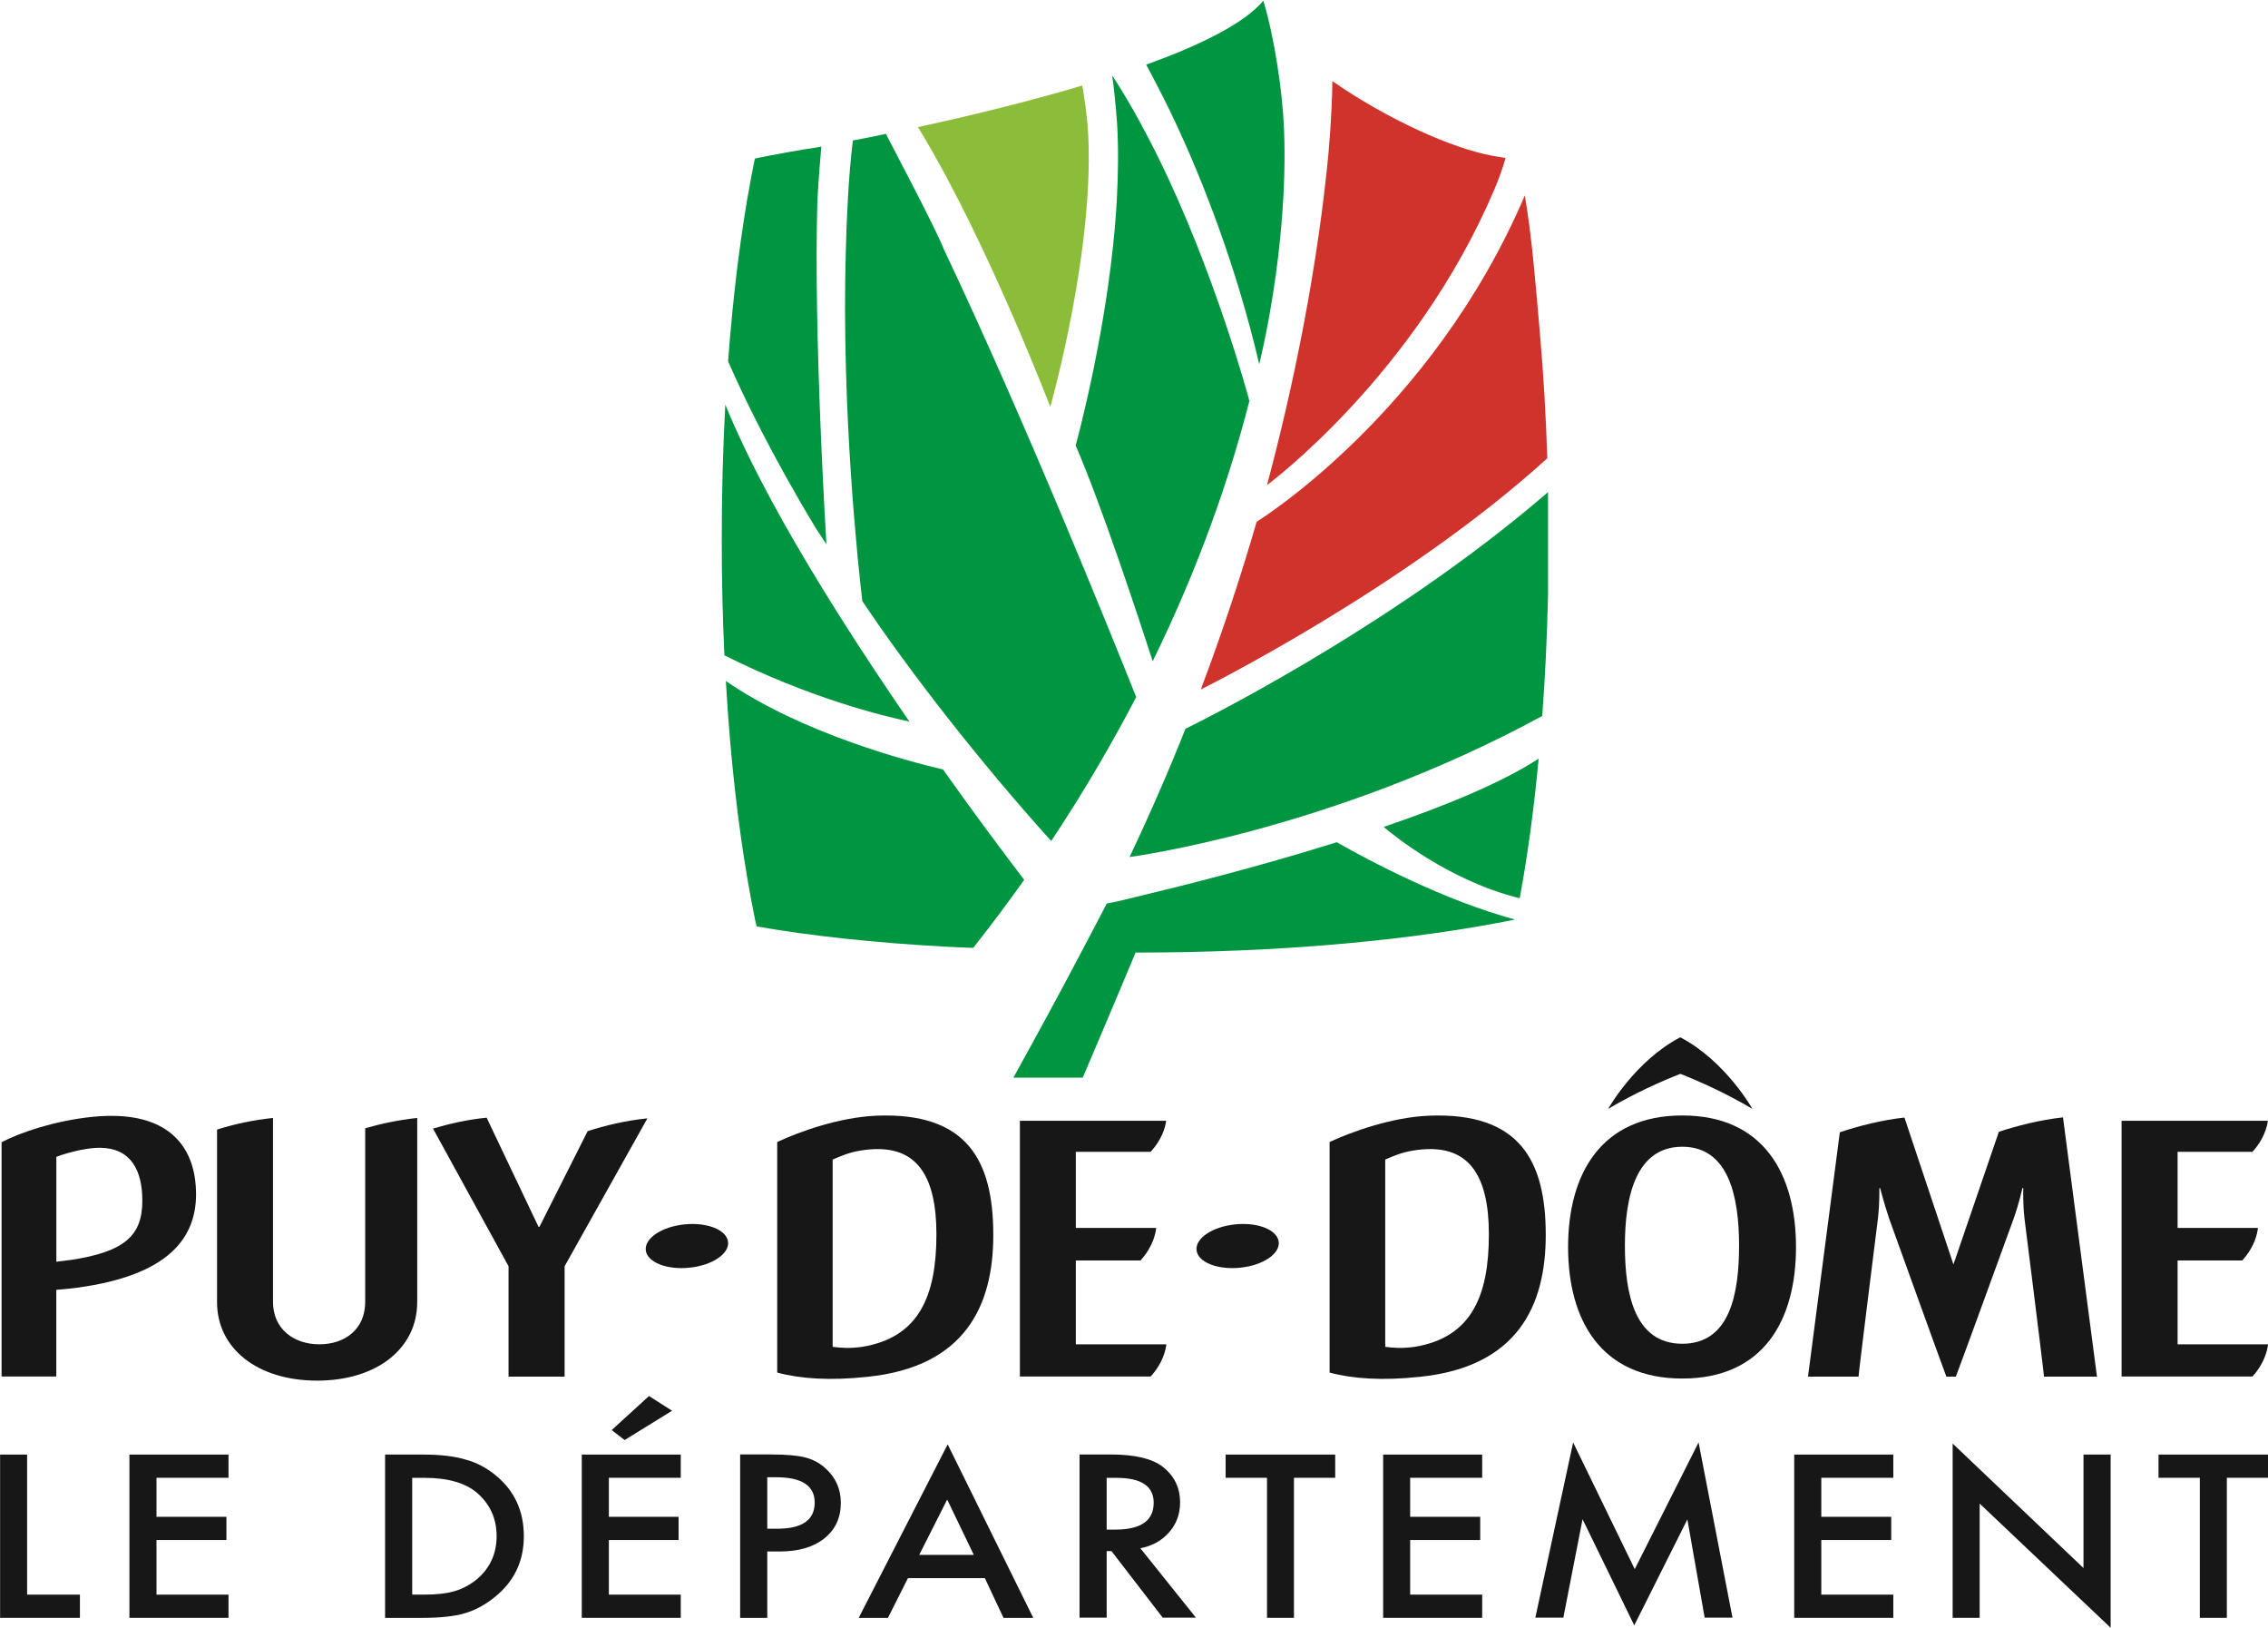 <?xml version="1.0" encoding="UTF-8" standalone="no"?>
<!-- Created with Inkscape (http://www.inkscape.org/) -->

<svg
   xmlns:dc="http://purl.org/dc/elements/1.1/"
   xmlns:cc="http://creativecommons.org/ns#"
   xmlns:rdf="http://www.w3.org/1999/02/22-rdf-syntax-ns#"
   xmlns:svg="http://www.w3.org/2000/svg"
   xmlns="http://www.w3.org/2000/svg"
   xmlns:sodipodi="http://sodipodi.sourceforge.net/DTD/sodipodi-0.dtd"
   xmlns:inkscape="http://www.inkscape.org/namespaces/inkscape"
   id="svg2"
   version="1.1"
   inkscape:version="0.91 r13725"
   xml:space="preserve"
   width="800"
   height="574"
   viewBox="0 0 800 574"
   sodipodi:docname="Logo Puy Dôme 2015.svg"><defs
     id="defs6" /><sodipodi:namedview
     pagecolor="#ffffff"
     bordercolor="#666666"
     borderopacity="1"
     objecttolerance="10"
     gridtolerance="10"
     guidetolerance="10"
     inkscape:pageopacity="0"
     inkscape:pageshadow="2"
     inkscape:window-width="1440"
     inkscape:window-height="790"
     id="namedview4"
     showgrid="false"
     inkscape:zoom="0.91868229"
     inkscape:cx="356.12015"
     inkscape:cy="320.10593"
     inkscape:window-x="0"
     inkscape:window-y="1"
     inkscape:window-maximized="1"
     inkscape:current-layer="g806" /><g
     id="g10"
     inkscape:groupmode="layer"
     inkscape:label="Couv_PDDM-Septembre2018-Web"
     transform="matrix(1.25,0,0,-1.25,0,574)"><g
       id="g806"><g
         id="g5356"
         transform="matrix(17.368,0,0,17.368,-1731.718,-247.802)"><g
           id="g5342"><path
             style="fill:#009641;fill-opacity:1;fill-rule:nonzero;stroke:none"
             d="m 124.765,29.078 c 0.047,0.624 0.078,1.275 0.094,1.949 l 0,1.687 c -2.61,-2.256 -5.891,-3.844 -5.891,-3.844 -0.269,-0.68 -0.572,-1.374 -0.908,-2.083 0,0 3.279,0.427 6.705,2.291"
             id="path5217"
             inkscape:connector-curvature="0" /><path
             style="fill:#d0332c;fill-opacity:1;fill-rule:nonzero;stroke:none"
             d="m 119.217,29.508 c 0,0 3.3,1.638 5.63,3.755 -0.022,0.689 -0.061,1.352 -0.116,1.981 -0.07,0.814 -0.132,1.608 -0.249,2.288 -1.517,-3.555 -4.357,-5.299 -4.357,-5.299 -0.249,-0.861 -0.548,-1.773 -0.908,-2.725"
             id="path5215"
             inkscape:connector-curvature="0" /><path
             style="fill:#d0332c;fill-opacity:1;fill-rule:nonzero;stroke:none"
             d="m 123.988,37.631 c 0.067,0.163 0.135,0.339 0.181,0.51 l -0.203,0.034 c -0.671,0.122 -1.709,0.591 -2.611,1.214 0,-0.21 -0.021,-0.619 -0.037,-0.842 -0.015,-0.226 -0.036,-0.442 -0.054,-0.608 -0.117,-1.108 -0.385,-2.922 -0.971,-5.111 0,0 2.406,1.771 3.695,4.803"
             id="path5213"
             inkscape:connector-curvature="0" /><path
             style="fill:#009641;fill-opacity:1;fill-rule:nonzero;stroke:none"
             d="m 120.167,34.792 c 0,0 0.477,1.87 0.403,3.809 -0.024,0.63 -0.159,1.507 -0.336,2.094 -0.313,-0.371 -1.033,-0.724 -1.904,-1.038 0.127,-0.235 0.344,-0.651 0.499,-0.989 0.405,-0.875 0.953,-2.235 1.338,-3.876"
             id="path5211"
             inkscape:connector-curvature="0" /><path
             style="fill:#009641;fill-opacity:1;fill-rule:nonzero;stroke:none"
             d="m 118.52,38.163 c -0.087,0.182 -0.289,0.557 -0.289,0.557 -0.146,0.269 -0.288,0.509 -0.444,0.748 l -0.009,-0.002 c 0.042,-0.235 0.08,-0.778 0.081,-0.793 0.022,-0.386 0.016,-0.796 -0.006,-1.206 -0.106,-1.967 -0.669,-3.996 -0.669,-3.996 0.406,-0.932 1.021,-2.79 1.252,-3.504 0.76,1.551 1.252,2.983 1.571,4.228 l -0.011,0.03 0.003,10e-4 c 0,0 -0.554,2.066 -1.479,3.937"
             id="path5209"
             inkscape:connector-curvature="0" /><path
             style="fill:#8cbd3a;fill-opacity:1;fill-rule:nonzero;stroke:none"
             d="m 116.772,34.098 c 0,0 0.751,2.64 0.607,4.568 -0.015,0.188 -0.053,0.461 -0.087,0.652 -0.92,-0.275 -1.888,-0.505 -2.671,-0.676 l 0.074,-0.12 c 1.069,-1.784 2.077,-4.424 2.077,-4.424"
             id="path5207"
             inkscape:connector-curvature="0" /><path
             style="fill:#009641;fill-opacity:1;fill-rule:nonzero;stroke:none"
             d="m 115.037,36.67 c -0.063,0.165 -0.299,0.637 -0.555,1.129 -0.075,0.147 -0.149,0.29 -0.221,0.427 l -0.125,0.239 -0.035,0.068 c -0.202,-0.043 -0.383,-0.08 -0.537,-0.108 l -0.003,-0.029 c -0.071,-0.582 -0.1,-1.304 -0.111,-1.751 -0.076,-2.619 0.209,-5.206 0.268,-5.702 0.752,-1.12 1.881,-2.581 3.069,-3.896 0.523,0.786 0.992,1.591 1.381,2.338 -0.4,1.003 -1.824,4.535 -3.131,7.285"
             id="path5205"
             inkscape:connector-curvature="0" /><path
             style="fill:#009641;fill-opacity:1;fill-rule:nonzero;stroke:none"
             d="m 113.135,31.865 c 0,0 -0.212,3.392 -0.147,5.582 0,0 0.022,0.417 0.064,0.878 -0.382,-0.058 -0.742,-0.123 -1.08,-0.193 -0.172,-0.833 -0.309,-1.808 -0.402,-2.885 -0.012,-0.134 -0.023,-0.272 -0.033,-0.41 0.249,-0.566 0.703,-1.513 1.421,-2.702 0.056,-0.084 0.115,-0.174 0.177,-0.27"
             id="path5203"
             inkscape:connector-curvature="0" /><path
             style="fill:#009641;fill-opacity:1;fill-rule:nonzero;stroke:none"
             d="m 114.483,28.987 c -1.098,1.595 -2.349,3.573 -2.991,5.148 -0.038,-0.696 -0.058,-1.424 -0.058,-2.175 0,-0.651 0.014,-1.284 0.043,-1.897 1.371,-0.687 2.536,-0.977 3.006,-1.076"
             id="path5201"
             inkscape:connector-curvature="0" /><path
             style="fill:#009641;fill-opacity:1;fill-rule:nonzero;stroke:none"
             d="m 111.501,29.646 c 0.019,-0.336 0.042,-0.664 0.07,-0.984 0.093,-1.076 0.232,-2.054 0.403,-2.886 l 0.008,-0.036 0.02,-0.081 c 0.877,-0.153 1.913,-0.265 3.044,-0.327 0.154,-0.008 0.312,-0.016 0.469,-0.021 l 0.013,0.01 c 0.286,0.364 0.558,0.726 0.812,1.084 l 0.007,0.013 c -0.139,0.182 -0.342,0.45 -0.586,0.78 -0.216,0.292 -0.465,0.634 -0.732,1.011 -0.564,0.131 -2.3,0.588 -3.528,1.437"
             id="path5177"
             inkscape:connector-curvature="0" /><path
             style="fill:#009641;fill-opacity:1;fill-rule:nonzero;stroke:none"
             d="m 121.438,25.371 c 1.076,0.093 2.051,0.231 2.885,0.4 -1.157,0.314 -2.347,0.944 -2.897,1.256 -1.293,-0.406 -2.569,-0.723 -3.245,-0.884 -0.228,-0.055 -0.208,-0.055 -0.492,-0.112 -0.035,-0.068 -0.188,-0.364 -0.411,-0.785 -0.285,-0.541 -0.687,-1.289 -1.106,-2.043 l 1.127,0 c 0.47,1.099 0.857,2.027 0.857,2.027 l 0.001,0.005 c 1.158,0 2.264,0.047 3.281,0.136"
             id="path5153"
             inkscape:connector-curvature="0" /><path
             style="fill:#009641;fill-opacity:1;fill-rule:nonzero;stroke:none"
             d="m 124.707,28.385 c -0.601,-0.392 -1.53,-0.773 -2.518,-1.109 0.166,-0.143 1.074,-0.879 2.21,-1.159 0.126,0.678 0.231,1.443 0.308,2.268"
             id="path5151"
             inkscape:connector-curvature="0" /></g><g
           id="g5328"><path
             style="fill:#181717;fill-opacity:1;fill-rule:nonzero;stroke:none"
             d="m 127.009,23.265 c 0.309,-0.122 0.737,-0.312 1.171,-0.569 0,0 -0.436,0.777 -1.171,1.162 l -0.003,0 c -0.736,-0.385 -1.17,-1.162 -1.17,-1.162 0.434,0.257 0.861,0.447 1.173,0.569"
             id="path5219"
             inkscape:connector-curvature="0" /><path
             inkscape:connector-curvature="0"
             style="fill:#181717;fill-opacity:1;fill-rule:nonzero;stroke:none"
             d="m 135.088,18.872 0,1.362 1.05,0 c 0.201,0.218 0.246,0.437 0.255,0.528 l -1.305,0 0,1.237 1.216,0 c 0.185,0.2 0.237,0.403 0.251,0.504 l -2.377,0 0,-0.436 0,-0.068 0,-3.127 0,-0.523 0.91,0 1.216,0 c 0.198,0.216 0.243,0.432 0.254,0.523 l -1.47,0 z"
             id="path5229" /><path
             inkscape:connector-curvature="0"
             style="fill:#181717;fill-opacity:1;fill-rule:nonzero;stroke:none"
             d="m 132.917,18.347 0.861,0 -0.552,4.211 c -0.362,-0.039 -0.753,-0.138 -1.042,-0.234 l -0.738,-2.155 -0.796,2.386 c -0.369,-0.039 -0.764,-0.143 -1.05,-0.239 l -0.517,-3.969 0.821,0 c 0.008,0.122 0.315,2.568 0.315,2.568 0.03,0.26 0.023,0.494 0.023,0.494 l 0.013,0 c 0,0 0.059,-0.234 0.146,-0.494 0,0 0.881,-2.446 0.93,-2.568 l 0.154,0 c 0.057,0.14 0.938,2.563 0.938,2.563 0.094,0.265 0.143,0.499 0.143,0.499 l 0.015,0 c 0,0 -0.01,-0.239 0.02,-0.499 0,0 0.31,-2.459 0.316,-2.563"
             id="path5225" /><path
             inkscape:connector-curvature="0"
             style="fill:#181717;fill-opacity:1;fill-rule:nonzero;stroke:none"
             d="m 127.041,22.589 c -1.326,0 -1.856,-0.959 -1.856,-2.137 0,-1.182 0.53,-2.136 1.856,-2.136 1.325,0 1.847,0.954 1.847,2.136 0,1.178 -0.522,2.137 -1.847,2.137 z m 0,-0.508 c 0.759,0 0.922,-0.825 0.922,-1.605 0,-0.772 -0.143,-1.595 -0.922,-1.595 -0.781,0 -0.933,0.823 -0.933,1.595 0,0.78 0.172,1.605 0.933,1.605 z"
             id="path5223" /><path
             inkscape:connector-curvature="0"
             style="fill:#181717;fill-opacity:1;fill-rule:nonzero;stroke:none"
             d="m 110.76,20.811 c -0.365,-0.057 -0.611,-0.257 -0.553,-0.447 0.061,-0.19 0.405,-0.296 0.77,-0.239 0.364,0.057 0.612,0.257 0.552,0.447 -0.06,0.19 -0.405,0.296 -0.769,0.239"
             id="path5199" /><path
             inkscape:connector-curvature="0"
             style="fill:#181717;fill-opacity:1;fill-rule:nonzero;stroke:none"
             d="m 108.881,20.14 1.345,2.402 c -0.357,-0.036 -0.692,-0.117 -0.971,-0.208 l -0.783,-1.554 -0.015,0 -0.843,1.773 c -0.314,-0.031 -0.612,-0.099 -0.871,-0.177 l 1.227,-2.236 0,-1.793 0.911,0 0,1.793 z"
             id="path5197" /><path
             inkscape:connector-curvature="0"
             style="fill:#181717;fill-opacity:1;fill-rule:nonzero;stroke:none"
             d="m 106.486,19.556 0,2.992 -0.004,0 c -0.302,-0.032 -0.59,-0.094 -0.841,-0.167 l 0,-2.82 c 0,-0.445 -0.33,-0.689 -0.746,-0.689 -0.408,0 -0.752,0.244 -0.752,0.689 l 0,2.987 -0.005,0 c -0.327,-0.034 -0.639,-0.104 -0.904,-0.188 l 0,-2.804 c 0,-0.754 0.658,-1.274 1.626,-1.274 0.967,0 1.626,0.52 1.626,1.274"
             id="path5191" /><path
             inkscape:connector-curvature="0"
             style="fill:#181717;fill-opacity:1;fill-rule:nonzero;stroke:none"
             d="m 101.638,22.58 c -0.132,0.006 -0.278,0.002 -0.436,-0.014 -0.606,-0.063 -1.156,-0.25 -1.469,-0.411 l 0,-3.806 0.889,0 0,1.408 0.194,0.017 c 1.559,0.174 2.077,0.772 2.077,1.536 0,0.655 -0.327,1.225 -1.255,1.27 z m -0.298,-0.516 c 0.493,-0.008 0.68,-0.363 0.68,-0.861 0,-0.567 -0.29,-0.826 -1.15,-0.959 l -0.247,-0.031 0,0.034 0,1.67 c 0.085,0.032 0.259,0.092 0.488,0.128 0.083,0.014 0.159,0.02 0.23,0.019 z"
             id="path5189" /><path
             inkscape:connector-curvature="0"
             style="fill:#181717;fill-opacity:1;fill-rule:nonzero;stroke:none"
             d="m 113.941,22.585 c -0.594,-0.026 -1.24,-0.256 -1.606,-0.427 l 0,-3.745 c 0.378,-0.102 0.861,-0.134 1.467,-0.069 1.595,0.164 2.044,1.165 2.044,2.303 0,1.201 -0.417,2 -1.905,1.938 z m 0.025,-0.542 c 0.619,8e-4 0.956,-0.413 0.956,-1.384 0,-0.998 -0.281,-1.677 -1.206,-1.828 -0.191,-0.028 -0.35,-0.018 -0.48,0 l 0,3.042 c 0.129,0.054 0.257,0.114 0.448,0.145 0.1,0.017 0.193,0.025 0.281,0.025 z"
             id="path5171" /><path
             inkscape:connector-curvature="0"
             style="fill:#181717;fill-opacity:1;fill-rule:nonzero;stroke:none"
             d="m 116.278,18.349 0.909,0 1.215,0 c 0.2,0.216 0.245,0.432 0.256,0.523 l -1.471,0 0,1.362 1.05,0 c 0.201,0.218 0.246,0.437 0.256,0.528 l -1.306,0 0,1.237 1.215,0 c 0.187,0.2 0.239,0.403 0.253,0.504 l -2.377,0 0,-0.436 0,-0.068 0,-3.127 0,-0.523 z"
             id="path5163" /><path
             inkscape:connector-curvature="0"
             style="fill:#181717;fill-opacity:1;fill-rule:nonzero;stroke:none"
             d="m 119.156,20.364 c 0.06,-0.19 0.404,-0.296 0.769,-0.239 0.364,0.057 0.611,0.257 0.551,0.447 -0.06,0.19 -0.403,0.296 -0.769,0.239 -0.363,-0.057 -0.611,-0.257 -0.551,-0.447"
             id="path5157" /><path
             inkscape:connector-curvature="0"
             style="fill:#181717;fill-opacity:1;fill-rule:nonzero;stroke:none"
             d="m 122.916,22.585 c -0.592,-0.026 -1.238,-0.256 -1.606,-0.427 l 0,-3.745 c 0.378,-0.102 0.861,-0.134 1.467,-0.069 1.596,0.164 2.045,1.165 2.045,2.303 0,1.201 -0.418,2 -1.906,1.938 z m 0.027,-0.542 c 0.619,8e-4 0.955,-0.413 0.955,-1.384 0,-0.998 -0.281,-1.677 -1.206,-1.828 -0.193,-0.028 -0.349,-0.018 -0.478,0 l 0,3.042 c 0.127,0.054 0.256,0.114 0.447,0.145 0.1,0.017 0.194,0.025 0.283,0.025 z"
             id="path5149" /></g><g
           style="fill:#181717;fill-opacity:1"
           id="g5288"><path
             style="fill:#181717;fill-opacity:1;fill-rule:nonzero;stroke:none"
             d="m 136.559,16.704 0,0.377 -1.781,0 0,-0.377 0.671,0 0,-2.275 0.439,0 0,2.275 0.671,0 z"
             id="path5231"
             inkscape:connector-curvature="0" /><path
             style="fill:#181717;fill-opacity:1;fill-rule:nonzero;stroke:none"
             d="m 131.872,16.285 2.128,-2.017 0,2.813 -0.441,0 0,-1.843 -2.126,2.022 0,-2.831 0.439,0 0,1.856 z"
             id="path5227"
             inkscape:connector-curvature="0" /><path
             style="fill:#181717;fill-opacity:1;fill-rule:nonzero;stroke:none"
             d="m 132.455,1006.207 0,3.316 0.756,0 c 0.369,0 0.656,-0.033 0.857,-0.092 0.216,-0.062 0.421,-0.173 0.617,-0.332 0.39,-0.315 0.588,-0.724 0.588,-1.234 0,-0.507 -0.186,-0.916 -0.562,-1.228 -0.188,-0.156 -0.392,-0.267 -0.621,-0.328 -0.212,-0.065 -0.503,-0.102 -0.869,-0.102 l -0.766,0 z m 0.551,0.473 0.248,0 c 0.468,0 0.823,0.099 1.064,0.301 0.266,0.228 0.402,0.521 0.402,0.885 0,0.36 -0.138,0.652 -0.406,0.877 -0.133,0.107 -0.281,0.189 -0.443,0.236 -0.164,0.049 -0.371,0.072 -0.617,0.072 l -0.248,0 0,-2.371 z"
             transform="matrix(0.8,0,0,-0.8,0,822.047)"
             id="path5195"
             inkscape:connector-curvature="0" /><path
             style="fill:#181717;fill-opacity:1;fill-rule:nonzero;stroke:none"
             d="m 100.148,17.081 -0.439,0 0,-2.652 1.297,0 0,0.377 -0.858,0 0,2.275 z"
             id="path5185"
             inkscape:connector-curvature="0" /><path
             style="fill:#181717;fill-opacity:1;fill-rule:nonzero;stroke:none"
             d="m 103.42,17.081 -1.61,0 0,-2.652 1.61,0 0,0.377 -1.17,0 0,0.887 1.136,0 0,0.377 -1.136,0 0,0.634 1.17,0 0,0.377 z"
             id="path5183"
             inkscape:connector-curvature="0" /><path
             style="fill:#181717;fill-opacity:1;fill-rule:nonzero;stroke:none"
             d="m 109.646,17.479 0.21,-0.162 0.771,0.476 -0.375,0.239 -0.606,-0.553 z"
             id="path5181"
             inkscape:connector-curvature="0" /><path
             style="fill:#181717;fill-opacity:1;fill-rule:nonzero;stroke:none"
             d="m 110.768,17.081 -1.608,0 0,-2.652 1.608,0 0,0.377 -1.168,0 0,0.887 1.133,0 0,0.377 -1.133,0 0,0.634 1.168,0 0,0.377 z"
             id="path5179"
             inkscape:connector-curvature="0" /><path
             style="fill:#181717;fill-opacity:1;fill-rule:nonzero;stroke:none"
             d="m 139.666,1006.207 0,3.316 0.551,0 0,-1.348 0.254,0 c 0.379,0 0.681,-0.087 0.906,-0.266 0.223,-0.179 0.334,-0.418 0.334,-0.721 0,-0.282 -0.105,-0.516 -0.312,-0.701 -0.12,-0.111 -0.262,-0.184 -0.418,-0.223 -0.156,-0.039 -0.386,-0.059 -0.689,-0.059 l -0.625,0 z m 0.551,0.461 0.182,0 c 0.521,0 0.781,0.172 0.781,0.514 0,0.354 -0.254,0.531 -0.76,0.531 l -0.203,0 0,-1.045 z"
             transform="matrix(0.8,0,0,-0.8,0,822.047)"
             id="path5175"
             inkscape:connector-curvature="0" /><path
             style="fill:#181717;fill-opacity:1;fill-rule:nonzero;stroke:none"
             d="m 143.881,1006 -1.807,3.523 0.594,0 0.406,-0.807 1.562,0 0.379,0.807 0.604,0 -1.738,-3.523 z m -0.01,1.121 0.541,1.123 -1.109,0 0.568,-1.123 z"
             transform="matrix(0.8,0,0,-0.8,0,822.047)"
             id="path5167"
             inkscape:connector-curvature="0" /><path
             style="fill:#181717;fill-opacity:1;fill-rule:nonzero;stroke:none"
             d="m 146.559,1006.207 0,3.312 0.551,0 0,-1.351 0.098,0 1.041,1.351 0.674,0 -1.129,-1.41 c 0.242,-0.046 0.437,-0.154 0.586,-0.326 0.147,-0.166 0.221,-0.37 0.221,-0.602 0,-0.302 -0.117,-0.541 -0.354,-0.727 -0.212,-0.163 -0.561,-0.248 -1.045,-0.248 l -0.643,0 z m 0.551,0.473 0.195,0 c 0.507,0 0.76,0.167 0.76,0.506 0,0.364 -0.26,0.545 -0.781,0.545 l -0.174,0 0,-1.051 z"
             transform="matrix(0.8,0,0,-0.8,0,822.047)"
             id="path5161"
             inkscape:connector-curvature="0" /><path
             style="fill:#181717;fill-opacity:1;fill-rule:nonzero;stroke:none"
             d="m 121.401,17.081 -1.78,0 0,-0.377 0.672,0 0,-2.275 0.438,0 0,2.275 0.67,0 0,0.377 z"
             id="path5155"
             inkscape:connector-curvature="0" /><path
             style="fill:#181717;fill-opacity:1;fill-rule:nonzero;stroke:none"
             d="m 123.789,17.081 -1.609,0 0,-2.652 1.609,0 0,0.377 -1.17,0 0,0.887 1.138,0 0,0.377 -1.138,0 0,0.634 1.17,0 0,0.377 z"
             id="path5145"
             inkscape:connector-curvature="0" /><path
             style="fill:#181717;fill-opacity:1;fill-rule:nonzero;stroke:none"
             d="m 125.267,17.278 -0.614,-2.846 0.455,0 0.312,1.599 0.84,-1.724 0.863,1.721 0.281,-1.596 0.452,0 -0.551,2.846 -1.037,-2.058 -1.001,2.058 z"
             id="path5143"
             inkscape:connector-curvature="0" /><path
             style="fill:#181717;fill-opacity:1;fill-rule:nonzero;stroke:none"
             d="m 130.469,17.081 -1.61,0 0,-2.652 1.61,0 0,0.377 -1.17,0 0,0.887 1.136,0 0,0.377 -1.136,0 0,0.634 1.17,0 0,0.377 z"
             id="path814"
             inkscape:connector-curvature="0" /></g></g></g></g></svg>
